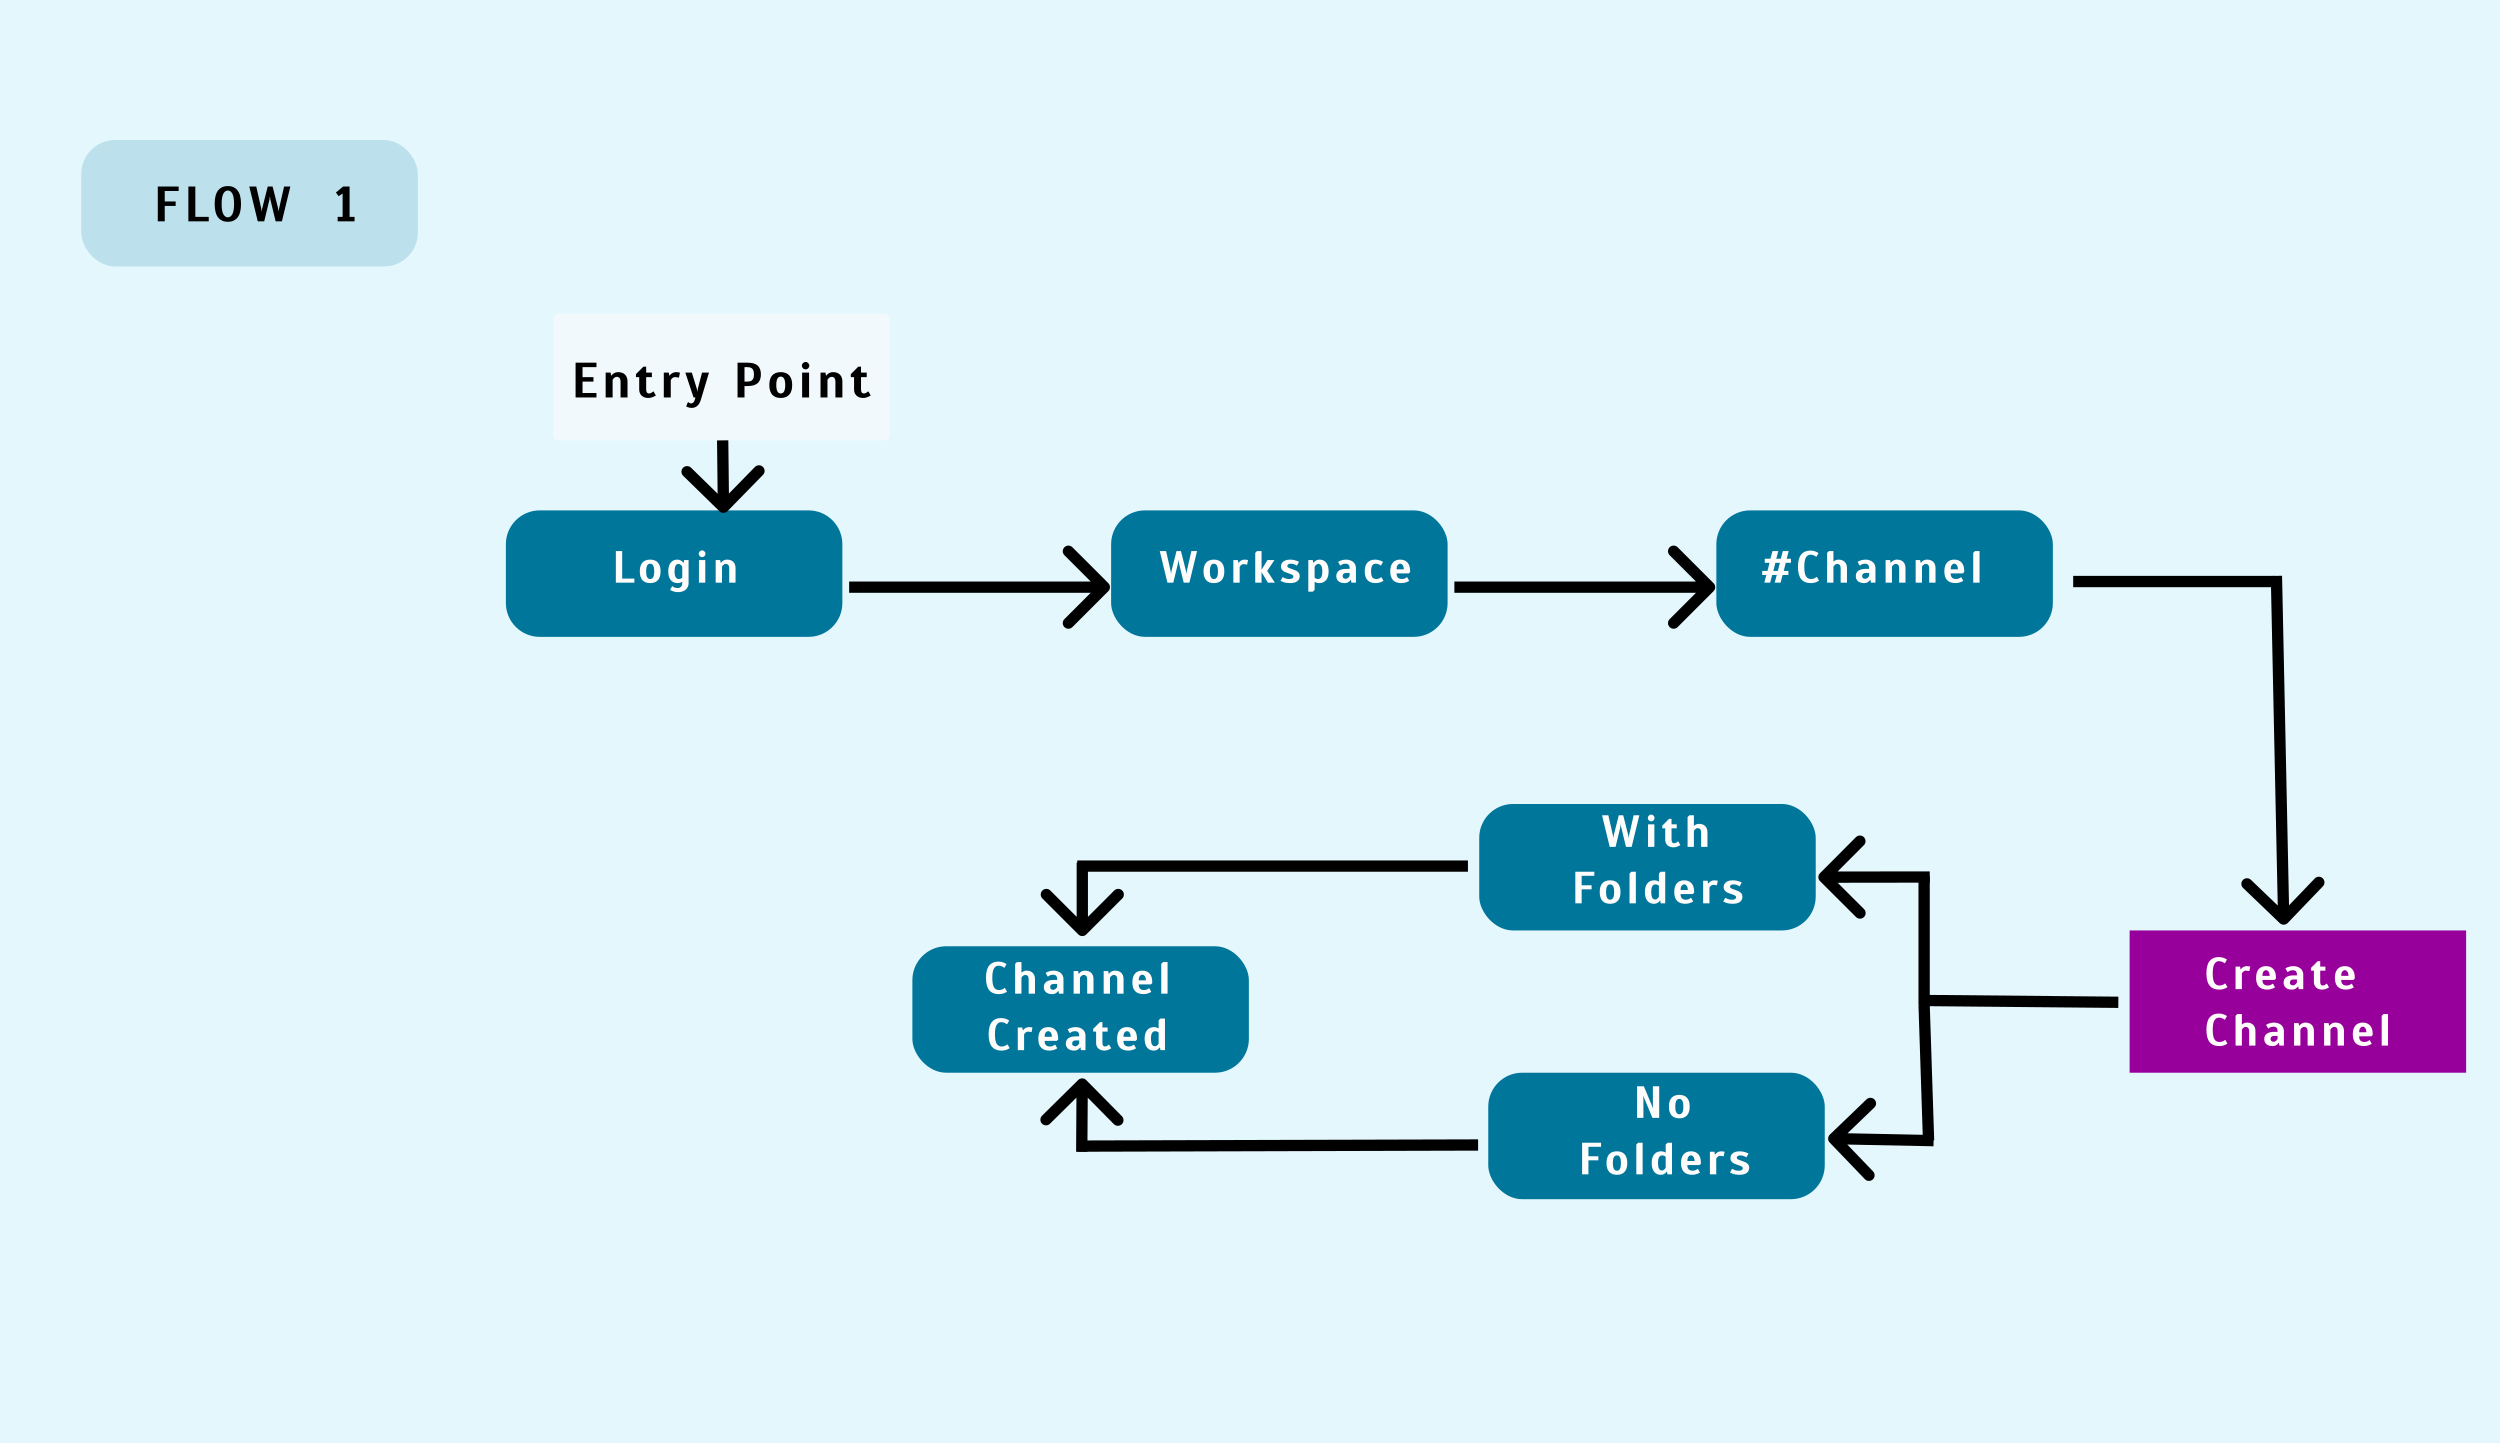 <svg width="1107" height="639" viewBox="0 0 1107 639" fill="none" xmlns="http://www.w3.org/2000/svg">
<rect width="1107" height="639" fill="#E4F7FD"/>
<rect x="36" y="62" width="149" height="56" rx="15" fill="#BCE0EC"/>
<rect x="760" y="226" width="149" height="56" rx="15" fill="#00769B"/>
<rect x="655" y="356" width="149" height="56" rx="15" fill="#00769B"/>
<rect x="492" y="226" width="149" height="56" rx="15" fill="#00769B"/>
<path d="M224 241C224 232.716 230.716 226 239 226H358C366.284 226 373 232.716 373 241V267C373 275.284 366.284 282 358 282H239C230.716 282 224 275.284 224 267V241Z" fill="#00769B"/>
<path d="M245 141C245 139.895 245.895 139 247 139H392C393.105 139 394 139.895 394 141V193C394 194.105 393.105 195 392 195H247C245.895 195 245 194.105 245 193V141Z" fill="#F1F9FC"/>
<rect x="659" y="475" width="149" height="56" rx="15" fill="#00769B"/>
<rect x="404" y="419" width="149" height="56" rx="15" fill="#00769B"/>
<rect x="943" y="412" width="149" height="63" fill="#98009B"/>
<path d="M69.87 98V82.6H79.11V84.58H72.95V89.2H77.79V91.18H72.95V98H69.87ZM83.409 98V82.6H86.489V96.02H92.429V98H83.409ZM100.89 98.22C99.057 98.22 97.627 97.582 96.6 96.306C95.573 95.015 95.06 93.013 95.06 90.3C95.06 87.587 95.573 85.592 96.6 84.316C97.627 83.025 99.057 82.38 100.89 82.38C102.723 82.38 104.153 83.025 105.18 84.316C106.207 85.592 106.72 87.587 106.72 90.3C106.72 93.013 106.207 95.015 105.18 96.306C104.153 97.582 102.723 98.22 100.89 98.22ZM100.89 96.24C101.697 96.24 102.357 95.785 102.87 94.876C103.383 93.967 103.64 92.441 103.64 90.3C103.64 88.159 103.383 86.633 102.87 85.724C102.357 84.815 101.697 84.36 100.89 84.36C100.083 84.36 99.423 84.815 98.91 85.724C98.397 86.633 98.14 88.159 98.14 90.3C98.14 92.441 98.397 93.967 98.91 94.876C99.423 95.785 100.083 96.24 100.89 96.24ZM110.391 82.6H113.471L115.671 92.28C115.73 92.559 115.774 92.845 115.803 93.138L115.847 93.6H115.935L115.979 93.138C116.009 92.845 116.053 92.559 116.111 92.28L118.553 82.6H120.709L123.151 92.28C123.225 92.573 123.269 92.859 123.283 93.138L123.327 93.6H123.415L123.459 93.138C123.474 92.859 123.518 92.573 123.591 92.28L125.791 82.6H128.563L124.823 98H122.051L119.741 88.43C119.683 88.195 119.639 87.887 119.609 87.506L119.565 87H119.477L119.433 87.506C119.404 87.887 119.36 88.195 119.301 88.43L116.991 98H114.131L110.391 82.6ZM149.515 98V96.02H151.715V85.68L149.955 86.89L148.745 85.24L151.935 82.6H154.795V96.02H156.995V98H149.515Z" fill="black"/>
<path d="M982.6 438.2C980.787 438.2 979.4 437.62 978.44 436.46C977.48 435.3 977 433.48 977 431C977 428.533 977.467 426.72 978.4 425.56C979.347 424.387 980.68 423.8 982.4 423.8C983.414 423.8 984.32 423.987 985.12 424.36C985.48 424.507 985.807 424.687 986.1 424.9L985.2 426.5H985C984.854 426.367 984.64 426.22 984.36 426.06C983.774 425.753 983.187 425.6 982.6 425.6C981.72 425.6 981.034 426.007 980.54 426.82C980.047 427.633 979.8 429.027 979.8 431C979.8 432.987 980.054 434.387 980.56 435.2C981.08 436 981.827 436.4 982.8 436.4C983.414 436.4 984 436.253 984.56 435.96C984.854 435.787 985.067 435.633 985.2 435.5H985.4L986.3 437.1C986.034 437.313 985.707 437.5 985.32 437.66C984.547 438.02 983.64 438.2 982.6 438.2ZM989.903 428H991.903L992.103 429.2H992.203C992.337 429 992.563 428.767 992.883 428.5C993.51 428.033 994.183 427.8 994.903 427.8C995.25 427.8 995.59 427.833 995.923 427.9C996.137 427.953 996.297 427.987 996.403 428L996.003 430H995.803C995.683 429.987 995.537 429.953 995.363 429.9C995.07 429.833 994.75 429.8 994.403 429.8C993.963 429.8 993.543 430 993.143 430.4C993.01 430.56 992.863 430.76 992.703 431V438H989.903V428ZM1003.99 438.2C1000.66 438.2 998.994 436.467 998.994 433C998.994 431.293 999.381 430 1000.15 429.12C1000.93 428.24 1002.01 427.8 1003.39 427.8C1004.77 427.8 1005.84 428.227 1006.61 429.08C1007.4 429.933 1007.79 431.173 1007.79 432.8V433.3L1007.19 433.9H1001.79C1001.79 435.567 1002.59 436.4 1004.19 436.4C1004.75 436.4 1005.27 436.267 1005.73 436C1005.92 435.907 1006.11 435.773 1006.29 435.6H1006.49L1007.39 437.2C1007.02 437.427 1006.7 437.593 1006.43 437.7C1005.63 438.033 1004.82 438.2 1003.99 438.2ZM1004.99 432.1C1004.99 431.3 1004.83 430.687 1004.51 430.26C1004.21 429.82 1003.83 429.6 1003.39 429.6C1002.95 429.6 1002.57 429.82 1002.25 430.26C1001.95 430.687 1001.79 431.3 1001.79 432.1H1004.99ZM1014.88 438.2C1013.71 438.2 1012.8 437.92 1012.14 437.36C1011.5 436.787 1011.18 436.033 1011.18 435.1C1011.18 434.1 1011.54 433.32 1012.26 432.76C1013 432.187 1014.14 431.9 1015.68 431.9H1017.08V431.6C1017.08 430.893 1016.93 430.387 1016.62 430.08C1016.32 429.76 1015.84 429.6 1015.18 429.6C1014.62 429.6 1014.11 429.733 1013.64 430C1013.46 430.093 1013.27 430.227 1013.08 430.4H1012.88L1011.98 428.8C1012.3 428.587 1012.62 428.42 1012.92 428.3C1013.79 427.967 1014.61 427.8 1015.38 427.8C1016.32 427.8 1017.12 427.967 1017.8 428.3C1018.48 428.62 1019 429.067 1019.34 429.64C1019.7 430.213 1019.88 430.867 1019.88 431.6V438H1017.88L1017.68 436.8H1017.58C1017.36 437.093 1017.13 437.327 1016.9 437.5C1016.34 437.967 1015.67 438.2 1014.88 438.2ZM1015.38 436.3C1015.8 436.3 1016.2 436.1 1016.6 435.7C1016.79 435.513 1016.95 435.313 1017.08 435.1V433.7H1015.68C1014.55 433.7 1013.98 434.167 1013.98 435.1C1013.98 435.46 1014.1 435.753 1014.34 435.98C1014.6 436.193 1014.94 436.3 1015.38 436.3ZM1028.29 438.2C1027.14 438.2 1026.23 437.887 1025.57 437.26C1024.91 436.633 1024.59 435.813 1024.59 434.8V429.8H1023.29V428.6L1026.29 425.6H1027.39V428H1029.69V429.8H1027.39V434.8C1027.39 435.333 1027.49 435.733 1027.69 436C1027.89 436.267 1028.15 436.4 1028.49 436.4C1028.89 436.4 1029.28 436.267 1029.67 436C1029.84 435.88 1030.01 435.747 1030.19 435.6H1030.39L1031.29 437.2C1030.94 437.427 1030.64 437.593 1030.39 437.7C1029.67 438.033 1028.97 438.2 1028.29 438.2ZM1038.89 438.2C1035.55 438.2 1033.89 436.467 1033.89 433C1033.89 431.293 1034.27 430 1035.05 429.12C1035.82 428.24 1036.9 427.8 1038.29 427.8C1039.66 427.8 1040.73 428.227 1041.51 429.08C1042.29 429.933 1042.69 431.173 1042.69 432.8V433.3L1042.09 433.9H1036.69C1036.69 435.567 1037.49 436.4 1039.09 436.4C1039.65 436.4 1040.16 436.267 1040.63 436C1040.81 435.907 1041 435.773 1041.19 435.6H1041.39L1042.29 437.2C1041.91 437.427 1041.59 437.593 1041.33 437.7C1040.53 438.033 1039.71 438.2 1038.89 438.2ZM1039.89 432.1C1039.89 431.3 1039.73 430.687 1039.41 430.26C1039.1 429.82 1038.73 429.6 1038.29 429.6C1037.85 429.6 1037.47 429.82 1037.15 430.26C1036.84 430.687 1036.69 431.3 1036.69 432.1H1039.89ZM982.6 463.2C980.787 463.2 979.4 462.62 978.44 461.46C977.48 460.3 977 458.48 977 456C977 453.533 977.467 451.72 978.4 450.56C979.347 449.387 980.68 448.8 982.4 448.8C983.414 448.8 984.32 448.987 985.12 449.36C985.48 449.507 985.807 449.687 986.1 449.9L985.2 451.5H985C984.854 451.367 984.64 451.22 984.36 451.06C983.774 450.753 983.187 450.6 982.6 450.6C981.72 450.6 981.034 451.007 980.54 451.82C980.047 452.633 979.8 454.027 979.8 456C979.8 457.987 980.054 459.387 980.56 460.2C981.08 461 981.827 461.4 982.8 461.4C983.414 461.4 984 461.253 984.56 460.96C984.854 460.787 985.067 460.633 985.2 460.5H985.4L986.3 462.1C986.034 462.313 985.707 462.5 985.32 462.66C984.547 463.02 983.64 463.2 982.6 463.2ZM989.903 449.8L990.703 449H992.703V453.7C992.837 453.567 993.03 453.42 993.283 453.26C993.817 452.953 994.357 452.8 994.903 452.8C996.117 452.8 997.05 453.133 997.703 453.8C998.37 454.453 998.703 455.387 998.703 456.6V463H995.903V456.6C995.903 455.973 995.77 455.5 995.503 455.18C995.237 454.86 994.87 454.7 994.403 454.7C993.963 454.7 993.543 454.9 993.143 455.3C993.01 455.46 992.863 455.66 992.703 455.9V463H989.903V449.8ZM1006.31 463.2C1005.13 463.2 1004.22 462.92 1003.57 462.36C1002.93 461.787 1002.61 461.033 1002.61 460.1C1002.61 459.1 1002.97 458.32 1003.69 457.76C1004.42 457.187 1005.56 456.9 1007.11 456.9H1008.51V456.6C1008.51 455.893 1008.35 455.387 1008.05 455.08C1007.74 454.76 1007.26 454.6 1006.61 454.6C1006.05 454.6 1005.53 454.733 1005.07 455C1004.88 455.093 1004.69 455.227 1004.51 455.4H1004.31L1003.41 453.8C1003.73 453.587 1004.04 453.42 1004.35 453.3C1005.21 452.967 1006.03 452.8 1006.81 452.8C1007.74 452.8 1008.55 452.967 1009.23 453.3C1009.91 453.62 1010.42 454.067 1010.77 454.64C1011.13 455.213 1011.31 455.867 1011.31 456.6V463H1009.31L1009.11 461.8H1009.01C1008.78 462.093 1008.55 462.327 1008.33 462.5C1007.77 462.967 1007.09 463.2 1006.31 463.2ZM1006.81 461.3C1007.22 461.3 1007.63 461.1 1008.03 460.7C1008.21 460.513 1008.37 460.313 1008.51 460.1V458.7H1007.11C1005.97 458.7 1005.41 459.167 1005.41 460.1C1005.41 460.46 1005.53 460.753 1005.77 460.98C1006.02 461.193 1006.37 461.3 1006.81 461.3ZM1015.81 453H1017.81L1018.01 454.2H1018.11C1018.24 454 1018.47 453.767 1018.79 453.5C1019.41 453.033 1020.09 452.8 1020.81 452.8C1022.02 452.8 1022.95 453.133 1023.61 453.8C1024.27 454.453 1024.61 455.387 1024.61 456.6V463H1021.81V456.6C1021.81 455.973 1021.67 455.5 1021.41 455.18C1021.14 454.86 1020.77 454.7 1020.31 454.7C1019.87 454.7 1019.45 454.9 1019.05 455.3C1018.91 455.46 1018.77 455.66 1018.61 455.9V463H1015.81V453ZM1029.11 453H1031.11L1031.31 454.2H1031.41C1031.55 454 1031.77 453.767 1032.09 453.5C1032.72 453.033 1033.39 452.8 1034.11 452.8C1035.33 452.8 1036.26 453.133 1036.91 453.8C1037.58 454.453 1037.91 455.387 1037.91 456.6V463H1035.11V456.6C1035.11 455.973 1034.98 455.5 1034.71 455.18C1034.45 454.86 1034.08 454.7 1033.61 454.7C1033.17 454.7 1032.75 454.9 1032.35 455.3C1032.22 455.46 1032.07 455.66 1031.91 455.9V463H1029.11V453ZM1046.82 463.2C1043.48 463.2 1041.82 461.467 1041.82 458C1041.82 456.293 1042.2 455 1042.98 454.12C1043.75 453.24 1044.83 452.8 1046.22 452.8C1047.59 452.8 1048.66 453.227 1049.44 454.08C1050.22 454.933 1050.62 456.173 1050.62 457.8V458.3L1050.02 458.9H1044.62C1044.62 460.567 1045.42 461.4 1047.02 461.4C1047.58 461.4 1048.09 461.267 1048.56 461C1048.74 460.907 1048.93 460.773 1049.12 460.6H1049.32L1050.22 462.2C1049.84 462.427 1049.52 462.593 1049.26 462.7C1048.46 463.033 1047.64 463.2 1046.82 463.2ZM1047.82 457.1C1047.82 456.3 1047.66 455.687 1047.34 455.26C1047.03 454.82 1046.66 454.6 1046.22 454.6C1045.78 454.6 1045.4 454.82 1045.08 455.26C1044.77 455.687 1044.62 456.3 1044.62 457.1H1047.82ZM1054.61 463V449.8L1055.41 449H1057.41V463H1054.61Z" fill="#FFFCFC"/>
<path d="M724.898 481H727.898L731.398 489.4L731.758 490.28L731.918 490.7H731.998L731.938 490.28C731.911 490.12 731.898 489.827 731.898 489.4V481H734.698V495H731.698L728.198 486.6L727.838 485.72L727.678 485.3H727.598L727.638 485.72C727.678 486.24 727.698 486.533 727.698 486.6V495H724.898V481ZM743.601 495.2C742.121 495.2 740.981 494.767 740.181 493.9C739.395 493.033 739.001 491.733 739.001 490C739.001 488.267 739.395 486.967 740.181 486.1C740.981 485.233 742.121 484.8 743.601 484.8C745.081 484.8 746.215 485.233 747.001 486.1C747.801 486.967 748.201 488.267 748.201 490C748.201 491.733 747.801 493.033 747.001 493.9C746.215 494.767 745.081 495.2 743.601 495.2ZM743.601 493.4C744.801 493.4 745.401 492.267 745.401 490C745.401 487.733 744.801 486.6 743.601 486.6C742.401 486.6 741.801 487.733 741.801 490C741.801 492.267 742.401 493.4 743.601 493.4ZM700.556 520V506H708.956V507.8H703.356V512H707.756V513.8H703.356V520H700.556ZM715.958 520.2C714.478 520.2 713.338 519.767 712.538 518.9C711.752 518.033 711.358 516.733 711.358 515C711.358 513.267 711.752 511.967 712.538 511.1C713.338 510.233 714.478 509.8 715.958 509.8C717.438 509.8 718.572 510.233 719.358 511.1C720.158 511.967 720.558 513.267 720.558 515C720.558 516.733 720.158 518.033 719.358 518.9C718.572 519.767 717.438 520.2 715.958 520.2ZM715.958 518.4C717.158 518.4 717.758 517.267 717.758 515C717.758 512.733 717.158 511.6 715.958 511.6C714.758 511.6 714.158 512.733 714.158 515C714.158 517.267 714.758 518.4 715.958 518.4ZM724.559 520V506.8L725.359 506H727.359V520H724.559ZM735.364 520.2C734.164 520.2 733.198 519.76 732.464 518.88C731.731 517.987 731.364 516.693 731.364 515C731.364 513.293 731.738 512 732.484 511.12C733.244 510.24 734.271 509.8 735.564 509.8C735.844 509.8 736.084 509.827 736.284 509.88C736.498 509.933 736.738 510.007 737.004 510.1L737.564 510.4V506.8L738.364 506H740.364V520H738.364L738.164 518.8H738.064C737.838 519.093 737.611 519.327 737.384 519.5C736.824 519.967 736.151 520.2 735.364 520.2ZM735.864 518.3C736.304 518.3 736.724 518.1 737.124 517.7C737.258 517.54 737.404 517.34 737.564 517.1V512.2L737.144 511.9C736.771 511.7 736.411 511.6 736.064 511.6C735.464 511.6 734.998 511.86 734.664 512.38C734.331 512.9 734.164 513.773 734.164 515C734.164 516.16 734.318 517 734.624 517.52C734.944 518.04 735.358 518.3 735.864 518.3ZM749.356 520.2C746.023 520.2 744.356 518.467 744.356 515C744.356 513.293 744.743 512 745.516 511.12C746.289 510.24 747.369 509.8 748.756 509.8C750.129 509.8 751.203 510.227 751.976 511.08C752.763 511.933 753.156 513.173 753.156 514.8V515.3L752.556 515.9H747.156C747.156 517.567 747.956 518.4 749.556 518.4C750.116 518.4 750.629 518.267 751.096 518C751.283 517.907 751.469 517.773 751.656 517.6H751.856L752.756 519.2C752.383 519.427 752.063 519.593 751.796 519.7C750.996 520.033 750.183 520.2 749.356 520.2ZM750.356 514.1C750.356 513.3 750.196 512.687 749.876 512.26C749.569 511.82 749.196 511.6 748.756 511.6C748.316 511.6 747.936 511.82 747.616 512.26C747.309 512.687 747.156 513.3 747.156 514.1H750.356ZM757.146 510H759.146L759.346 511.2H759.446C759.58 511 759.806 510.767 760.126 510.5C760.753 510.033 761.426 509.8 762.146 509.8C762.493 509.8 762.833 509.833 763.166 509.9C763.38 509.953 763.54 509.987 763.646 510L763.246 512H763.046C762.926 511.987 762.78 511.953 762.606 511.9C762.313 511.833 761.993 511.8 761.646 511.8C761.206 511.8 760.786 512 760.386 512.4C760.253 512.56 760.106 512.76 759.946 513V520H757.146V510ZM770.137 520.2C769.084 520.2 768.097 520.033 767.177 519.7C766.83 519.58 766.45 519.413 766.037 519.2L766.937 517.6H767.137C767.39 517.76 767.63 517.893 767.857 518C768.417 518.267 769.077 518.4 769.837 518.4C770.504 518.4 770.984 518.3 771.277 518.1C771.584 517.887 771.737 517.613 771.737 517.28C771.737 516.96 771.57 516.707 771.237 516.52C770.904 516.333 770.39 516.133 769.697 515.92C768.964 515.68 768.37 515.453 767.917 515.24C767.464 515.027 767.07 514.72 766.737 514.32C766.404 513.92 766.237 513.413 766.237 512.8C766.237 511.907 766.59 511.187 767.297 510.64C768.004 510.08 769.05 509.8 770.437 509.8C771.277 509.8 772.184 509.967 773.157 510.3C773.49 510.42 773.85 510.587 774.237 510.8L773.337 512.4H773.137C772.897 512.227 772.67 512.093 772.457 512C771.897 511.733 771.29 511.6 770.637 511.6C770.117 511.6 769.717 511.7 769.437 511.9C769.17 512.087 769.037 512.32 769.037 512.6C769.037 512.907 769.197 513.153 769.517 513.34C769.85 513.527 770.37 513.733 771.077 513.96C771.784 514.187 772.37 514.413 772.837 514.64C773.304 514.853 773.704 515.16 774.037 515.56C774.37 515.96 774.537 516.467 774.537 517.08C774.537 518.04 774.177 518.8 773.457 519.36C772.737 519.92 771.63 520.2 770.137 520.2Z" fill="#FFFCFC"/>
<path d="M709.377 361H712.177L714.178 369.8C714.231 370.053 714.271 370.313 714.297 370.58L714.337 371H714.417L714.457 370.58C714.484 370.313 714.524 370.053 714.577 369.8L716.798 361H718.758L720.978 369.8C721.044 370.067 721.084 370.327 721.098 370.58L721.137 371H721.217L721.258 370.58C721.271 370.327 721.311 370.067 721.378 369.8L723.378 361H725.898L722.498 375H719.978L717.878 366.3C717.824 366.087 717.784 365.807 717.757 365.46L717.718 365H717.638L717.598 365.46C717.571 365.807 717.531 366.087 717.477 366.3L715.378 375H712.777L709.377 361ZM731.152 363.7C730.752 363.7 730.399 363.553 730.092 363.26C729.799 362.953 729.652 362.6 729.652 362.2C729.652 361.8 729.799 361.453 730.092 361.16C730.399 360.853 730.752 360.7 731.152 360.7C731.552 360.7 731.899 360.853 732.192 361.16C732.499 361.453 732.652 361.8 732.652 362.2C732.652 362.6 732.499 362.953 732.192 363.26C731.899 363.553 731.552 363.7 731.152 363.7ZM729.752 375V365H732.552V375H729.752ZM741.058 375.2C739.911 375.2 739.004 374.887 738.338 374.26C737.684 373.633 737.358 372.813 737.358 371.8V366.8H736.058V365.6L739.058 362.6H740.158V365H742.458V366.8H740.158V371.8C740.158 372.333 740.258 372.733 740.458 373C740.658 373.267 740.924 373.4 741.258 373.4C741.658 373.4 742.051 373.267 742.438 373C742.611 372.88 742.784 372.747 742.958 372.6H743.158L744.058 374.2C743.711 374.427 743.411 374.593 743.158 374.7C742.438 375.033 741.738 375.2 741.058 375.2ZM747.259 361.8L748.059 361H750.059V365.7C750.192 365.567 750.385 365.42 750.639 365.26C751.172 364.953 751.712 364.8 752.259 364.8C753.472 364.8 754.405 365.133 755.059 365.8C755.725 366.453 756.059 367.387 756.059 368.6V375H753.259V368.6C753.259 367.973 753.125 367.5 752.859 367.18C752.592 366.86 752.225 366.7 751.759 366.7C751.319 366.7 750.899 366.9 750.499 367.3C750.365 367.46 750.219 367.66 750.059 367.9V375H747.259V361.8ZM697.556 400V386H705.956V387.8H700.356V392H704.756V393.8H700.356V400H697.556ZM712.958 400.2C711.478 400.2 710.338 399.767 709.538 398.9C708.752 398.033 708.358 396.733 708.358 395C708.358 393.267 708.752 391.967 709.538 391.1C710.338 390.233 711.478 389.8 712.958 389.8C714.438 389.8 715.572 390.233 716.358 391.1C717.158 391.967 717.558 393.267 717.558 395C717.558 396.733 717.158 398.033 716.358 398.9C715.572 399.767 714.438 400.2 712.958 400.2ZM712.958 398.4C714.158 398.4 714.758 397.267 714.758 395C714.758 392.733 714.158 391.6 712.958 391.6C711.758 391.6 711.158 392.733 711.158 395C711.158 397.267 711.758 398.4 712.958 398.4ZM721.559 400V386.8L722.359 386H724.359V400H721.559ZM732.364 400.2C731.164 400.2 730.198 399.76 729.464 398.88C728.731 397.987 728.364 396.693 728.364 395C728.364 393.293 728.738 392 729.484 391.12C730.244 390.24 731.271 389.8 732.564 389.8C732.844 389.8 733.084 389.827 733.284 389.88C733.498 389.933 733.738 390.007 734.004 390.1L734.564 390.4V386.8L735.364 386H737.364V400H735.364L735.164 398.8H735.064C734.838 399.093 734.611 399.327 734.384 399.5C733.824 399.967 733.151 400.2 732.364 400.2ZM732.864 398.3C733.304 398.3 733.724 398.1 734.124 397.7C734.258 397.54 734.404 397.34 734.564 397.1V392.2L734.144 391.9C733.771 391.7 733.411 391.6 733.064 391.6C732.464 391.6 731.998 391.86 731.664 392.38C731.331 392.9 731.164 393.773 731.164 395C731.164 396.16 731.318 397 731.624 397.52C731.944 398.04 732.358 398.3 732.864 398.3ZM746.356 400.2C743.023 400.2 741.356 398.467 741.356 395C741.356 393.293 741.743 392 742.516 391.12C743.289 390.24 744.369 389.8 745.756 389.8C747.129 389.8 748.203 390.227 748.976 391.08C749.763 391.933 750.156 393.173 750.156 394.8V395.3L749.556 395.9H744.156C744.156 397.567 744.956 398.4 746.556 398.4C747.116 398.4 747.629 398.267 748.096 398C748.283 397.907 748.469 397.773 748.656 397.6H748.856L749.756 399.2C749.383 399.427 749.063 399.593 748.796 399.7C747.996 400.033 747.183 400.2 746.356 400.2ZM747.356 394.1C747.356 393.3 747.196 392.687 746.876 392.26C746.569 391.82 746.196 391.6 745.756 391.6C745.316 391.6 744.936 391.82 744.616 392.26C744.309 392.687 744.156 393.3 744.156 394.1H747.356ZM754.146 390H756.146L756.346 391.2H756.446C756.58 391 756.806 390.767 757.126 390.5C757.753 390.033 758.426 389.8 759.146 389.8C759.493 389.8 759.833 389.833 760.166 389.9C760.38 389.953 760.54 389.987 760.646 390L760.246 392H760.046C759.926 391.987 759.78 391.953 759.606 391.9C759.313 391.833 758.993 391.8 758.646 391.8C758.206 391.8 757.786 392 757.386 392.4C757.253 392.56 757.106 392.76 756.946 393V400H754.146V390ZM767.137 400.2C766.084 400.2 765.097 400.033 764.177 399.7C763.83 399.58 763.45 399.413 763.037 399.2L763.937 397.6H764.137C764.39 397.76 764.63 397.893 764.857 398C765.417 398.267 766.077 398.4 766.837 398.4C767.504 398.4 767.984 398.3 768.277 398.1C768.584 397.887 768.737 397.613 768.737 397.28C768.737 396.96 768.57 396.707 768.237 396.52C767.904 396.333 767.39 396.133 766.697 395.92C765.964 395.68 765.37 395.453 764.917 395.24C764.464 395.027 764.07 394.72 763.737 394.32C763.404 393.92 763.237 393.413 763.237 392.8C763.237 391.907 763.59 391.187 764.297 390.64C765.004 390.08 766.05 389.8 767.437 389.8C768.277 389.8 769.184 389.967 770.157 390.3C770.49 390.42 770.85 390.587 771.237 390.8L770.337 392.4H770.137C769.897 392.227 769.67 392.093 769.457 392C768.897 391.733 768.29 391.6 767.637 391.6C767.117 391.6 766.717 391.7 766.437 391.9C766.17 392.087 766.037 392.32 766.037 392.6C766.037 392.907 766.197 393.153 766.517 393.34C766.85 393.527 767.37 393.733 768.077 393.96C768.784 394.187 769.37 394.413 769.837 394.64C770.304 394.853 770.704 395.16 771.037 395.56C771.37 395.96 771.537 396.467 771.537 397.08C771.537 398.04 771.177 398.8 770.457 399.36C769.737 399.92 768.63 400.2 767.137 400.2Z" fill="#FFFCFC"/>
<path d="M442.194 440.2C440.381 440.2 438.994 439.62 438.034 438.46C437.074 437.3 436.594 435.48 436.594 433C436.594 430.533 437.061 428.72 437.994 427.56C438.941 426.387 440.274 425.8 441.994 425.8C443.007 425.8 443.914 425.987 444.714 426.36C445.074 426.507 445.401 426.687 445.694 426.9L444.794 428.5H444.594C444.447 428.367 444.234 428.22 443.954 428.06C443.367 427.753 442.781 427.6 442.194 427.6C441.314 427.6 440.627 428.007 440.134 428.82C439.641 429.633 439.394 431.027 439.394 433C439.394 434.987 439.647 436.387 440.154 437.2C440.674 438 441.421 438.4 442.394 438.4C443.007 438.4 443.594 438.253 444.154 437.96C444.447 437.787 444.661 437.633 444.794 437.5H444.994L445.894 439.1C445.627 439.313 445.301 439.5 444.914 439.66C444.141 440.02 443.234 440.2 442.194 440.2ZM449.497 426.8L450.297 426H452.297V430.7C452.431 430.567 452.624 430.42 452.877 430.26C453.411 429.953 453.951 429.8 454.497 429.8C455.711 429.8 456.644 430.133 457.297 430.8C457.964 431.453 458.297 432.387 458.297 433.6V440H455.497V433.6C455.497 432.973 455.364 432.5 455.097 432.18C454.831 431.86 454.464 431.7 453.997 431.7C453.557 431.7 453.137 431.9 452.737 432.3C452.604 432.46 452.457 432.66 452.297 432.9V440H449.497V426.8ZM465.901 440.2C464.728 440.2 463.815 439.92 463.161 439.36C462.521 438.787 462.201 438.033 462.201 437.1C462.201 436.1 462.561 435.32 463.281 434.76C464.015 434.187 465.155 433.9 466.701 433.9H468.101V433.6C468.101 432.893 467.948 432.387 467.641 432.08C467.335 431.76 466.855 431.6 466.201 431.6C465.641 431.6 465.128 431.733 464.661 432C464.475 432.093 464.288 432.227 464.101 432.4H463.901L463.001 430.8C463.321 430.587 463.635 430.42 463.941 430.3C464.808 429.967 465.628 429.8 466.401 429.8C467.335 429.8 468.141 429.967 468.821 430.3C469.501 430.62 470.015 431.067 470.361 431.64C470.721 432.213 470.901 432.867 470.901 433.6V440H468.901L468.701 438.8H468.601C468.375 439.093 468.148 439.327 467.921 439.5C467.361 439.967 466.688 440.2 465.901 440.2ZM466.401 438.3C466.815 438.3 467.221 438.1 467.621 437.7C467.808 437.513 467.968 437.313 468.101 437.1V435.7H466.701C465.568 435.7 465.001 436.167 465.001 437.1C465.001 437.46 465.121 437.753 465.361 437.98C465.615 438.193 465.961 438.3 466.401 438.3ZM475.402 430H477.402L477.602 431.2H477.702C477.835 431 478.062 430.767 478.382 430.5C479.009 430.033 479.682 429.8 480.402 429.8C481.615 429.8 482.549 430.133 483.202 430.8C483.869 431.453 484.202 432.387 484.202 433.6V440H481.402V433.6C481.402 432.973 481.269 432.5 481.002 432.18C480.735 431.86 480.369 431.7 479.902 431.7C479.462 431.7 479.042 431.9 478.642 432.3C478.509 432.46 478.362 432.66 478.202 432.9V440H475.402V430ZM488.706 430H490.706L490.906 431.2H491.006C491.139 431 491.366 430.767 491.686 430.5C492.313 430.033 492.986 429.8 493.706 429.8C494.919 429.8 495.853 430.133 496.506 430.8C497.173 431.453 497.506 432.387 497.506 433.6V440H494.706V433.6C494.706 432.973 494.573 432.5 494.306 432.18C494.039 431.86 493.673 431.7 493.206 431.7C492.766 431.7 492.346 431.9 491.946 432.3C491.813 432.46 491.666 432.66 491.506 432.9V440H488.706V430ZM506.41 440.2C503.076 440.2 501.41 438.467 501.41 435C501.41 433.293 501.796 432 502.57 431.12C503.343 430.24 504.423 429.8 505.81 429.8C507.183 429.8 508.256 430.227 509.03 431.08C509.816 431.933 510.21 433.173 510.21 434.8V435.3L509.61 435.9H504.21C504.21 437.567 505.01 438.4 506.61 438.4C507.17 438.4 507.683 438.267 508.15 438C508.336 437.907 508.523 437.773 508.71 437.6H508.91L509.81 439.2C509.436 439.427 509.116 439.593 508.85 439.7C508.05 440.033 507.236 440.2 506.41 440.2ZM507.41 434.1C507.41 433.3 507.25 432.687 506.93 432.26C506.623 431.82 506.25 431.6 505.81 431.6C505.37 431.6 504.99 431.82 504.67 432.26C504.363 432.687 504.21 433.3 504.21 434.1H507.41ZM514.2 440V426.8L515 426H517V440H514.2ZM443.366 465.2C441.553 465.2 440.166 464.62 439.206 463.46C438.246 462.3 437.766 460.48 437.766 458C437.766 455.533 438.233 453.72 439.166 452.56C440.113 451.387 441.446 450.8 443.166 450.8C444.179 450.8 445.086 450.987 445.886 451.36C446.246 451.507 446.573 451.687 446.866 451.9L445.966 453.5H445.766C445.619 453.367 445.406 453.22 445.126 453.06C444.539 452.753 443.953 452.6 443.366 452.6C442.486 452.6 441.799 453.007 441.306 453.82C440.813 454.633 440.566 456.027 440.566 458C440.566 459.987 440.819 461.387 441.326 462.2C441.846 463 442.593 463.4 443.566 463.4C444.179 463.4 444.766 463.253 445.326 462.96C445.619 462.787 445.833 462.633 445.966 462.5H446.166L447.066 464.1C446.799 464.313 446.473 464.5 446.086 464.66C445.313 465.02 444.406 465.2 443.366 465.2ZM450.669 455H452.669L452.869 456.2H452.969C453.102 456 453.329 455.767 453.649 455.5C454.276 455.033 454.949 454.8 455.669 454.8C456.016 454.8 456.356 454.833 456.689 454.9C456.902 454.953 457.062 454.987 457.169 455L456.769 457H456.569C456.449 456.987 456.302 456.953 456.129 456.9C455.836 456.833 455.516 456.8 455.169 456.8C454.729 456.8 454.309 457 453.909 457.4C453.776 457.56 453.629 457.76 453.469 458V465H450.669V455ZM464.76 465.2C461.426 465.2 459.76 463.467 459.76 460C459.76 458.293 460.146 457 460.92 456.12C461.693 455.24 462.773 454.8 464.16 454.8C465.533 454.8 466.606 455.227 467.38 456.08C468.166 456.933 468.56 458.173 468.56 459.8V460.3L467.96 460.9H462.56C462.56 462.567 463.36 463.4 464.96 463.4C465.52 463.4 466.033 463.267 466.5 463C466.686 462.907 466.873 462.773 467.06 462.6H467.26L468.16 464.2C467.786 464.427 467.466 464.593 467.2 464.7C466.4 465.033 465.586 465.2 464.76 465.2ZM465.76 459.1C465.76 458.3 465.6 457.687 465.28 457.26C464.973 456.82 464.6 456.6 464.16 456.6C463.72 456.6 463.34 456.82 463.02 457.26C462.713 457.687 462.56 458.3 462.56 459.1H465.76ZM475.65 465.2C474.477 465.2 473.564 464.92 472.91 464.36C472.27 463.787 471.95 463.033 471.95 462.1C471.95 461.1 472.31 460.32 473.03 459.76C473.764 459.187 474.904 458.9 476.45 458.9H477.85V458.6C477.85 457.893 477.697 457.387 477.39 457.08C477.084 456.76 476.604 456.6 475.95 456.6C475.39 456.6 474.877 456.733 474.41 457C474.224 457.093 474.037 457.227 473.85 457.4H473.65L472.75 455.8C473.07 455.587 473.384 455.42 473.69 455.3C474.557 454.967 475.377 454.8 476.15 454.8C477.084 454.8 477.89 454.967 478.57 455.3C479.25 455.62 479.764 456.067 480.11 456.64C480.47 457.213 480.65 457.867 480.65 458.6V465H478.65L478.45 463.8H478.35C478.124 464.093 477.897 464.327 477.67 464.5C477.11 464.967 476.437 465.2 475.65 465.2ZM476.15 463.3C476.564 463.3 476.97 463.1 477.37 462.7C477.557 462.513 477.717 462.313 477.85 462.1V460.7H476.45C475.317 460.7 474.75 461.167 474.75 462.1C474.75 462.46 474.87 462.753 475.11 462.98C475.364 463.193 475.71 463.3 476.15 463.3ZM489.051 465.2C487.905 465.2 486.998 464.887 486.331 464.26C485.678 463.633 485.351 462.813 485.351 461.8V456.8H484.051V455.6L487.051 452.6H488.151V455H490.451V456.8H488.151V461.8C488.151 462.333 488.251 462.733 488.451 463C488.651 463.267 488.918 463.4 489.251 463.4C489.651 463.4 490.045 463.267 490.431 463C490.605 462.88 490.778 462.747 490.951 462.6H491.151L492.051 464.2C491.705 464.427 491.405 464.593 491.151 464.7C490.431 465.033 489.731 465.2 489.051 465.2ZM499.652 465.2C496.319 465.2 494.652 463.467 494.652 460C494.652 458.293 495.039 457 495.812 456.12C496.585 455.24 497.665 454.8 499.052 454.8C500.425 454.8 501.499 455.227 502.272 456.08C503.059 456.933 503.452 458.173 503.452 459.8V460.3L502.852 460.9H497.452C497.452 462.567 498.252 463.4 499.852 463.4C500.412 463.4 500.925 463.267 501.392 463C501.579 462.907 501.765 462.773 501.952 462.6H502.152L503.052 464.2C502.679 464.427 502.359 464.593 502.092 464.7C501.292 465.033 500.479 465.2 499.652 465.2ZM500.652 459.1C500.652 458.3 500.492 457.687 500.172 457.26C499.865 456.82 499.492 456.6 499.052 456.6C498.612 456.6 498.232 456.82 497.912 457.26C497.605 457.687 497.452 458.3 497.452 459.1H500.652ZM510.843 465.2C509.643 465.2 508.676 464.76 507.943 463.88C507.209 462.987 506.843 461.693 506.843 460C506.843 458.293 507.216 457 507.963 456.12C508.723 455.24 509.749 454.8 511.043 454.8C511.323 454.8 511.563 454.827 511.763 454.88C511.976 454.933 512.216 455.007 512.483 455.1L513.043 455.4V451.8L513.843 451H515.843V465H513.843L513.643 463.8H513.543C513.316 464.093 513.089 464.327 512.863 464.5C512.303 464.967 511.629 465.2 510.843 465.2ZM511.343 463.3C511.783 463.3 512.203 463.1 512.603 462.7C512.736 462.54 512.883 462.34 513.043 462.1V457.2L512.623 456.9C512.249 456.7 511.889 456.6 511.543 456.6C510.943 456.6 510.476 456.86 510.143 457.38C509.809 457.9 509.643 458.773 509.643 460C509.643 461.16 509.796 462 510.103 462.52C510.423 463.04 510.836 463.3 511.343 463.3Z" fill="#FFFCFC"/>
<path d="M781.24 258L782.14 254.6H780.3V252.8H782.64L783.54 249.2H781.44V247.4H783.94L784.84 244H787.44L786.54 247.4H788.54L789.44 244H792.04L791.14 247.4H793.04V249.2H790.74L789.84 252.8H791.9V254.6H789.34L788.44 258H785.84L786.74 254.6H784.74L783.84 258H781.24ZM785.24 252.8H787.24L788.14 249.2H786.14L785.24 252.8ZM801.74 258.2C799.927 258.2 798.54 257.62 797.58 256.46C796.62 255.3 796.14 253.48 796.14 251C796.14 248.533 796.607 246.72 797.54 245.56C798.487 244.387 799.82 243.8 801.54 243.8C802.553 243.8 803.46 243.987 804.26 244.36C804.62 244.507 804.947 244.687 805.24 244.9L804.34 246.5H804.14C803.993 246.367 803.78 246.22 803.5 246.06C802.913 245.753 802.327 245.6 801.74 245.6C800.86 245.6 800.173 246.007 799.68 246.82C799.187 247.633 798.94 249.027 798.94 251C798.94 252.987 799.193 254.387 799.7 255.2C800.22 256 800.967 256.4 801.94 256.4C802.553 256.4 803.14 256.253 803.7 255.96C803.993 255.787 804.207 255.633 804.34 255.5H804.54L805.44 257.1C805.173 257.313 804.847 257.5 804.46 257.66C803.687 258.02 802.78 258.2 801.74 258.2ZM809.043 244.8L809.843 244H811.843V248.7C811.976 248.567 812.17 248.42 812.423 248.26C812.956 247.953 813.496 247.8 814.043 247.8C815.256 247.8 816.19 248.133 816.843 248.8C817.51 249.453 817.843 250.387 817.843 251.6V258H815.043V251.6C815.043 250.973 814.91 250.5 814.643 250.18C814.376 249.86 814.01 249.7 813.543 249.7C813.103 249.7 812.683 249.9 812.283 250.3C812.15 250.46 812.003 250.66 811.843 250.9V258H809.043V244.8ZM825.447 258.2C824.274 258.2 823.36 257.92 822.707 257.36C822.067 256.787 821.747 256.033 821.747 255.1C821.747 254.1 822.107 253.32 822.827 252.76C823.56 252.187 824.7 251.9 826.247 251.9H827.647V251.6C827.647 250.893 827.494 250.387 827.187 250.08C826.88 249.76 826.4 249.6 825.747 249.6C825.187 249.6 824.674 249.733 824.207 250C824.02 250.093 823.834 250.227 823.647 250.4H823.447L822.547 248.8C822.867 248.587 823.18 248.42 823.487 248.3C824.354 247.967 825.174 247.8 825.947 247.8C826.88 247.8 827.687 247.967 828.367 248.3C829.047 248.62 829.56 249.067 829.907 249.64C830.267 250.213 830.447 250.867 830.447 251.6V258H828.447L828.247 256.8H828.147C827.92 257.093 827.694 257.327 827.467 257.5C826.907 257.967 826.234 258.2 825.447 258.2ZM825.947 256.3C826.36 256.3 826.767 256.1 827.167 255.7C827.354 255.513 827.514 255.313 827.647 255.1V253.7H826.247C825.114 253.7 824.547 254.167 824.547 255.1C824.547 255.46 824.667 255.753 824.907 255.98C825.16 256.193 825.507 256.3 825.947 256.3ZM834.948 248H836.948L837.148 249.2H837.248C837.381 249 837.608 248.767 837.928 248.5C838.554 248.033 839.228 247.8 839.948 247.8C841.161 247.8 842.094 248.133 842.748 248.8C843.414 249.453 843.748 250.387 843.748 251.6V258H840.948V251.6C840.948 250.973 840.814 250.5 840.548 250.18C840.281 249.86 839.914 249.7 839.448 249.7C839.008 249.7 838.588 249.9 838.188 250.3C838.054 250.46 837.908 250.66 837.748 250.9V258H834.948V248ZM848.252 248H850.252L850.452 249.2H850.552C850.685 249 850.912 248.767 851.232 248.5C851.858 248.033 852.532 247.8 853.252 247.8C854.465 247.8 855.398 248.133 856.052 248.8C856.718 249.453 857.052 250.387 857.052 251.6V258H854.252V251.6C854.252 250.973 854.118 250.5 853.852 250.18C853.585 249.86 853.218 249.7 852.752 249.7C852.312 249.7 851.892 249.9 851.492 250.3C851.358 250.46 851.212 250.66 851.052 250.9V258H848.252V248ZM865.955 258.2C862.622 258.2 860.955 256.467 860.955 253C860.955 251.293 861.342 250 862.115 249.12C862.889 248.24 863.969 247.8 865.355 247.8C866.729 247.8 867.802 248.227 868.575 249.08C869.362 249.933 869.755 251.173 869.755 252.8V253.3L869.155 253.9H863.755C863.755 255.567 864.555 256.4 866.155 256.4C866.715 256.4 867.229 256.267 867.695 256C867.882 255.907 868.069 255.773 868.255 255.6H868.455L869.355 257.2C868.982 257.427 868.662 257.593 868.395 257.7C867.595 258.033 866.782 258.2 865.955 258.2ZM866.955 252.1C866.955 251.3 866.795 250.687 866.475 250.26C866.169 249.82 865.795 249.6 865.355 249.6C864.915 249.6 864.535 249.82 864.215 250.26C863.909 250.687 863.755 251.3 863.755 252.1H866.955ZM873.746 258V244.8L874.546 244H876.546V258H873.746Z" fill="#FFFCFC"/>
<path d="M513.54 244H516.34L518.34 252.8C518.393 253.053 518.433 253.313 518.46 253.58L518.5 254H518.58L518.62 253.58C518.647 253.313 518.687 253.053 518.74 252.8L520.96 244H522.92L525.14 252.8C525.207 253.067 525.247 253.327 525.26 253.58L525.3 254H525.38L525.42 253.58C525.433 253.327 525.473 253.067 525.54 252.8L527.54 244H530.06L526.66 258H524.14L522.04 249.3C521.987 249.087 521.947 248.807 521.92 248.46L521.88 248H521.8L521.76 248.46C521.733 248.807 521.693 249.087 521.64 249.3L519.54 258H516.94L513.54 244ZM537.524 258.2C536.044 258.2 534.904 257.767 534.104 256.9C533.318 256.033 532.924 254.733 532.924 253C532.924 251.267 533.318 249.967 534.104 249.1C534.904 248.233 536.044 247.8 537.524 247.8C539.004 247.8 540.138 248.233 540.924 249.1C541.724 249.967 542.124 251.267 542.124 253C542.124 254.733 541.724 256.033 540.924 256.9C540.138 257.767 539.004 258.2 537.524 258.2ZM537.524 256.4C538.724 256.4 539.324 255.267 539.324 253C539.324 250.733 538.724 249.6 537.524 249.6C536.324 249.6 535.724 250.733 535.724 253C535.724 255.267 536.324 256.4 537.524 256.4ZM546.125 248H548.125L548.325 249.2H548.425C548.558 249 548.785 248.767 549.105 248.5C549.732 248.033 550.405 247.8 551.125 247.8C551.472 247.8 551.812 247.833 552.145 247.9C552.358 247.953 552.518 247.987 552.625 248L552.225 250H552.025C551.905 249.987 551.758 249.953 551.585 249.9C551.292 249.833 550.972 249.8 550.625 249.8C550.185 249.8 549.765 250 549.365 250.4C549.232 250.56 549.085 250.76 548.925 251V258H546.125V248ZM555.816 258V244.8L556.616 244H558.616V252.3L561.216 248H564.316L561.116 252.8L564.516 258H561.416L558.616 253.3V258H555.816ZM571.111 258.2C570.058 258.2 569.071 258.033 568.151 257.7C567.804 257.58 567.424 257.413 567.011 257.2L567.911 255.6H568.111C568.364 255.76 568.604 255.893 568.831 256C569.391 256.267 570.051 256.4 570.811 256.4C571.478 256.4 571.958 256.3 572.251 256.1C572.558 255.887 572.711 255.613 572.711 255.28C572.711 254.96 572.544 254.707 572.211 254.52C571.878 254.333 571.364 254.133 570.671 253.92C569.938 253.68 569.344 253.453 568.891 253.24C568.438 253.027 568.044 252.72 567.711 252.32C567.378 251.92 567.211 251.413 567.211 250.8C567.211 249.907 567.564 249.187 568.271 248.64C568.978 248.08 570.024 247.8 571.411 247.8C572.251 247.8 573.158 247.967 574.131 248.3C574.464 248.42 574.824 248.587 575.211 248.8L574.311 250.4H574.111C573.871 250.227 573.644 250.093 573.431 250C572.871 249.733 572.264 249.6 571.611 249.6C571.091 249.6 570.691 249.7 570.411 249.9C570.144 250.087 570.011 250.32 570.011 250.6C570.011 250.907 570.171 251.153 570.491 251.34C570.824 251.527 571.344 251.733 572.051 251.96C572.758 252.187 573.344 252.413 573.811 252.64C574.278 252.853 574.678 253.16 575.011 253.56C575.344 253.96 575.511 254.467 575.511 255.08C575.511 256.04 575.151 256.8 574.431 257.36C573.711 257.92 572.604 258.2 571.111 258.2ZM579.318 248H581.318L581.518 249.2H581.618C581.751 249 581.978 248.767 582.298 248.5C582.925 248.033 583.598 247.8 584.318 247.8C585.518 247.8 586.485 248.247 587.218 249.14C587.951 250.02 588.318 251.307 588.318 253C588.318 254.707 587.938 256 587.178 256.88C586.431 257.76 585.411 258.2 584.118 258.2C583.571 258.2 583.085 258.1 582.658 257.9C582.445 257.82 582.265 257.72 582.118 257.6V261.2L581.318 262H579.318V248ZM583.618 256.4C584.218 256.4 584.685 256.14 585.018 255.62C585.351 255.1 585.518 254.227 585.518 253C585.518 251.84 585.358 251 585.038 250.48C584.731 249.96 584.325 249.7 583.818 249.7C583.378 249.7 582.958 249.9 582.558 250.3C582.425 250.46 582.278 250.66 582.118 250.9V255.8C582.265 255.92 582.405 256.02 582.538 256.1C582.858 256.3 583.218 256.4 583.618 256.4ZM595.409 258.2C594.236 258.2 593.323 257.92 592.669 257.36C592.029 256.787 591.709 256.033 591.709 255.1C591.709 254.1 592.069 253.32 592.789 252.76C593.523 252.187 594.663 251.9 596.209 251.9H597.609V251.6C597.609 250.893 597.456 250.387 597.149 250.08C596.843 249.76 596.363 249.6 595.709 249.6C595.149 249.6 594.636 249.733 594.169 250C593.983 250.093 593.796 250.227 593.609 250.4H593.409L592.509 248.8C592.829 248.587 593.143 248.42 593.449 248.3C594.316 247.967 595.136 247.8 595.909 247.8C596.843 247.8 597.649 247.967 598.329 248.3C599.009 248.62 599.523 249.067 599.869 249.64C600.229 250.213 600.409 250.867 600.409 251.6V258H598.409L598.209 256.8H598.109C597.883 257.093 597.656 257.327 597.429 257.5C596.869 257.967 596.196 258.2 595.409 258.2ZM595.909 256.3C596.323 256.3 596.729 256.1 597.129 255.7C597.316 255.513 597.476 255.313 597.609 255.1V253.7H596.209C595.076 253.7 594.509 254.167 594.509 255.1C594.509 255.46 594.629 255.753 594.869 255.98C595.123 256.193 595.469 256.3 595.909 256.3ZM609.21 258.2C605.943 258.2 604.31 256.467 604.31 253C604.31 251.267 604.71 249.967 605.51 249.1C606.31 248.233 607.477 247.8 609.01 247.8C609.77 247.8 610.583 247.967 611.45 248.3C611.717 248.407 612.037 248.573 612.41 248.8L611.51 250.4H611.31C611.123 250.227 610.937 250.093 610.75 250C610.283 249.733 609.77 249.6 609.21 249.6C608.53 249.6 608.01 249.86 607.65 250.38C607.29 250.887 607.11 251.76 607.11 253C607.11 254.253 607.297 255.133 607.67 255.64C608.043 256.147 608.623 256.4 609.41 256.4C609.97 256.4 610.483 256.267 610.95 256C611.137 255.907 611.323 255.773 611.51 255.6H611.71L612.61 257.2C612.237 257.427 611.917 257.593 611.65 257.7C610.85 258.033 610.037 258.2 609.21 258.2ZM620.602 258.2C617.269 258.2 615.602 256.467 615.602 253C615.602 251.293 615.989 250 616.762 249.12C617.536 248.24 618.616 247.8 620.002 247.8C621.376 247.8 622.449 248.227 623.222 249.08C624.009 249.933 624.402 251.173 624.402 252.8V253.3L623.802 253.9H618.402C618.402 255.567 619.202 256.4 620.802 256.4C621.362 256.4 621.876 256.267 622.342 256C622.529 255.907 622.716 255.773 622.902 255.6H623.102L624.002 257.2C623.629 257.427 623.309 257.593 623.042 257.7C622.242 258.033 621.429 258.2 620.602 258.2ZM621.602 252.1C621.602 251.3 621.442 250.687 621.122 250.26C620.816 249.82 620.442 249.6 620.002 249.6C619.562 249.6 619.182 249.82 618.862 250.26C618.556 250.687 618.402 251.3 618.402 252.1H621.602Z" fill="#FFFCFC"/>
<path d="M272.696 258V244H275.496V256.2H280.896V258H272.696ZM287.903 258.2C286.423 258.2 285.283 257.767 284.483 256.9C283.696 256.033 283.303 254.733 283.303 253C283.303 251.267 283.696 249.967 284.483 249.1C285.283 248.233 286.423 247.8 287.903 247.8C289.383 247.8 290.516 248.233 291.303 249.1C292.103 249.967 292.503 251.267 292.503 253C292.503 254.733 292.103 256.033 291.303 256.9C290.516 257.767 289.383 258.2 287.903 258.2ZM287.903 256.4C289.103 256.4 289.703 255.267 289.703 253C289.703 250.733 289.103 249.6 287.903 249.6C286.703 249.6 286.103 250.733 286.103 253C286.103 255.267 286.703 256.4 287.903 256.4ZM300.204 262.2C299.31 262.2 298.464 262.033 297.664 261.7C297.357 261.58 297.037 261.413 296.704 261.2L297.604 259.6H297.804C297.977 259.747 298.17 259.88 298.384 260C298.85 260.267 299.39 260.4 300.004 260.4C300.657 260.4 301.17 260.207 301.544 259.82C301.917 259.447 302.104 258.907 302.104 258.2V257.6C301.917 257.733 301.73 257.833 301.544 257.9C301.064 258.1 300.584 258.2 300.104 258.2C298.81 258.2 297.784 257.76 297.024 256.88C296.277 256 295.904 254.707 295.904 253C295.904 251.307 296.27 250.02 297.004 249.14C297.737 248.247 298.704 247.8 299.904 247.8C300.624 247.8 301.297 248.033 301.924 248.5C302.19 248.727 302.417 248.96 302.604 249.2H302.704L302.904 248H304.904V258.2C304.904 258.973 304.717 259.66 304.344 260.26C303.97 260.873 303.43 261.347 302.724 261.68C302.017 262.027 301.177 262.2 300.204 262.2ZM300.604 256.4C301.004 256.4 301.364 256.3 301.684 256.1C301.83 256.02 301.97 255.92 302.104 255.8V250.9C301.944 250.66 301.797 250.46 301.664 250.3C301.264 249.9 300.844 249.7 300.404 249.7C299.897 249.7 299.484 249.96 299.164 250.48C298.857 251 298.704 251.84 298.704 253C298.704 254.227 298.87 255.1 299.204 255.62C299.537 256.14 300.004 256.4 300.604 256.4ZM310.895 246.7C310.495 246.7 310.142 246.553 309.835 246.26C309.542 245.953 309.395 245.6 309.395 245.2C309.395 244.8 309.542 244.453 309.835 244.16C310.142 243.853 310.495 243.7 310.895 243.7C311.295 243.7 311.642 243.853 311.935 244.16C312.242 244.453 312.395 244.8 312.395 245.2C312.395 245.6 312.242 245.953 311.935 246.26C311.642 246.553 311.295 246.7 310.895 246.7ZM309.495 258V248H312.295V258H309.495ZM316.9 248H318.9L319.1 249.2H319.2C319.334 249 319.56 248.767 319.88 248.5C320.507 248.033 321.18 247.8 321.9 247.8C323.114 247.8 324.047 248.133 324.7 248.8C325.367 249.453 325.7 250.387 325.7 251.6V258H322.9V251.6C322.9 250.973 322.767 250.5 322.5 250.18C322.234 249.86 321.867 249.7 321.4 249.7C320.96 249.7 320.54 249.9 320.14 250.3C320.007 250.46 319.86 250.66 319.7 250.9V258H316.9V248Z" fill="#FFFCFC"/>
<path d="M490.768 261.768C491.744 260.791 491.744 259.209 490.768 258.232L474.858 242.322C473.882 241.346 472.299 241.346 471.322 242.322C470.346 243.299 470.346 244.882 471.322 245.858L485.464 260L471.322 274.142C470.346 275.118 470.346 276.701 471.322 277.678C472.299 278.654 473.882 278.654 474.858 277.678L490.768 261.768ZM376 262.5H489V257.5H376V262.5Z" fill="black"/>
<path d="M1009.48 408.759C1010.48 409.714 1012.06 409.681 1013.02 408.684L1028.59 392.442C1029.54 391.445 1029.51 389.862 1028.51 388.907C1027.52 387.951 1025.93 387.985 1024.98 388.982L1011.14 403.42L996.701 389.58C995.704 388.624 994.121 388.658 993.166 389.654C992.21 390.651 992.244 392.234 993.241 393.189L1009.48 408.759ZM1005.5 255.053L1008.71 407.007L1013.71 406.901L1010.5 254.947L1005.5 255.053Z" fill="black"/>
<path d="M805.904 386.638C804.929 387.616 804.931 389.199 805.909 390.174L821.84 406.062C822.818 407.037 824.401 407.035 825.376 406.058C826.351 405.08 826.349 403.497 825.371 402.522L811.21 388.399L825.333 374.238C826.308 373.26 826.306 371.677 825.329 370.702C824.351 369.727 822.768 369.729 821.793 370.707L805.904 386.638ZM854.497 385.841L807.671 385.904L807.678 390.904L854.503 390.841L854.497 385.841Z" fill="black"/>
<path d="M810.268 502.386C809.272 503.342 809.24 504.925 810.196 505.92L825.783 522.147C826.739 523.143 828.322 523.175 829.317 522.219C830.313 521.262 830.345 519.68 829.389 518.684L815.534 504.26L829.958 490.405C830.954 489.449 830.986 487.866 830.03 486.871C829.073 485.875 827.491 485.843 826.495 486.799L810.268 502.386ZM856.244 502.579L812.05 501.689L811.949 506.688L856.143 507.578L856.244 502.579Z" fill="black"/>
<path d="M318.587 226.4C319.574 227.365 321.157 227.347 322.122 226.36L337.851 210.271C338.816 209.284 338.799 207.701 337.811 206.736C336.824 205.771 335.241 205.789 334.276 206.776L320.295 221.077L305.994 207.095C305.006 206.13 303.423 206.148 302.458 207.135C301.493 208.123 301.511 209.705 302.498 210.671L318.587 226.4ZM317.5 195.028L317.835 224.64L322.834 224.584L322.5 194.972L317.5 195.028Z" fill="black"/>
<path d="M758.768 261.768C759.744 260.791 759.744 259.209 758.768 258.232L742.858 242.322C741.882 241.346 740.299 241.346 739.322 242.322C738.346 243.299 738.346 244.882 739.322 245.858L753.464 260L739.322 274.142C738.346 275.118 738.346 276.701 739.322 277.678C740.299 278.654 741.882 278.654 742.858 277.678L758.768 261.768ZM644 262.5H757V257.5H644V262.5Z" fill="black"/>
<path d="M918 257.5H1007.5M477 383.5H650M477 507.5L654.5 507" stroke="black" stroke-width="5"/>
<path d="M850 443L937.996 443.813" stroke="black" stroke-width="5"/>
<path d="M852 388V445" stroke="black" stroke-width="5"/>
<path d="M852 445L853.967 505.001" stroke="black" stroke-width="5"/>
<path d="M477.475 413.767C478.452 414.743 480.035 414.743 481.011 413.767L496.921 397.857C497.897 396.881 497.897 395.298 496.921 394.321C495.945 393.345 494.362 393.345 493.385 394.321L479.243 408.464L465.101 394.321C464.125 393.345 462.542 393.345 461.566 394.321C460.589 395.298 460.589 396.881 461.566 397.857L477.475 413.767ZM476.743 382L476.743 411.999L481.743 411.999L481.743 382L476.743 382Z" fill="black"/>
<path d="M480.964 478.243C479.993 477.261 478.41 477.251 477.428 478.221L461.42 494.033C460.438 495.003 460.428 496.586 461.399 497.568C462.369 498.551 463.952 498.56 464.934 497.59L479.163 483.535L493.218 497.765C494.188 498.747 495.771 498.757 496.753 497.786C497.736 496.816 497.745 495.233 496.775 494.251L480.964 478.243ZM481.5 510.015L481.685 480.015L476.685 479.985L476.5 509.984L481.5 510.015Z" fill="black"/>
<path d="M254.87 176V160.6H264.11V162.58H257.95V166.98H262.79V168.96H257.95V174.02H264.11V176H254.87ZM268.186 165H270.386L270.606 166.32H270.716C270.863 166.1 271.112 165.843 271.464 165.55C272.153 165.037 272.894 164.78 273.686 164.78C275.021 164.78 276.047 165.147 276.766 165.88C277.499 166.599 277.866 167.625 277.866 168.96V176H274.786V168.96C274.786 168.271 274.639 167.75 274.346 167.398C274.053 167.046 273.649 166.87 273.136 166.87C272.652 166.87 272.19 167.09 271.75 167.53C271.603 167.706 271.442 167.926 271.266 168.19V176H268.186V165ZM287.11 176.22C285.849 176.22 284.852 175.875 284.118 175.186C283.4 174.497 283.04 173.595 283.04 172.48V166.98H281.61V165.66L284.91 162.36H286.12V165H288.65V166.98H286.12V172.48C286.12 173.067 286.23 173.507 286.45 173.8C286.67 174.093 286.964 174.24 287.33 174.24C287.77 174.24 288.203 174.093 288.628 173.8C288.819 173.668 289.01 173.521 289.2 173.36H289.42L290.41 175.12C290.029 175.369 289.699 175.553 289.42 175.67C288.628 176.037 287.858 176.22 287.11 176.22ZM293.931 165H296.131L296.351 166.32H296.461C296.608 166.1 296.857 165.843 297.209 165.55C297.899 165.037 298.639 164.78 299.431 164.78C299.813 164.78 300.187 164.817 300.553 164.89C300.788 164.949 300.964 164.985 301.081 165L300.641 167.2H300.421C300.289 167.185 300.128 167.149 299.937 167.09C299.615 167.017 299.263 166.98 298.881 166.98C298.397 166.98 297.935 167.2 297.495 167.64C297.349 167.816 297.187 168.036 297.011 168.3V176H293.931V165ZM306.241 180.62C305.654 180.62 305.082 180.51 304.525 180.29C304.246 180.202 304.012 180.092 303.821 179.96L304.591 178.09H304.811C304.958 178.237 305.075 178.332 305.163 178.376C305.442 178.552 305.728 178.64 306.021 178.64C306.373 178.64 306.696 178.508 306.989 178.244C307.282 177.98 307.495 177.599 307.627 177.1L307.935 176H307.099L303.469 165H306.351L308.551 172.15C308.61 172.385 308.654 172.641 308.683 172.92L308.727 173.36H308.815L308.859 172.92C308.888 172.641 308.932 172.385 308.991 172.15L310.861 165H313.941L310.311 177.1C309.578 179.447 308.221 180.62 306.241 180.62ZM326.584 160.6H330.984C333.052 160.6 334.555 161.025 335.494 161.876C336.447 162.727 336.924 164.025 336.924 165.77C336.924 167.515 336.447 168.813 335.494 169.664C334.555 170.515 333.052 170.94 330.984 170.94H329.664V176H326.584V160.6ZM330.984 168.96C331.996 168.96 332.722 168.718 333.162 168.234C333.617 167.735 333.844 166.914 333.844 165.77C333.844 164.626 333.617 163.812 333.162 163.328C332.722 162.829 331.996 162.58 330.984 162.58H329.664V168.96H330.984ZM345.718 176.22C344.09 176.22 342.836 175.743 341.956 174.79C341.091 173.837 340.658 172.407 340.658 170.5C340.658 168.593 341.091 167.163 341.956 166.21C342.836 165.257 344.09 164.78 345.718 164.78C347.346 164.78 348.593 165.257 349.458 166.21C350.338 167.163 350.778 168.593 350.778 170.5C350.778 172.407 350.338 173.837 349.458 174.79C348.593 175.743 347.346 176.22 345.718 176.22ZM345.718 174.24C347.038 174.24 347.698 172.993 347.698 170.5C347.698 168.007 347.038 166.76 345.718 166.76C344.398 166.76 343.738 168.007 343.738 170.5C343.738 172.993 344.398 174.24 345.718 174.24ZM356.719 163.57C356.279 163.57 355.89 163.409 355.553 163.086C355.23 162.749 355.069 162.36 355.069 161.92C355.069 161.48 355.23 161.099 355.553 160.776C355.89 160.439 356.279 160.27 356.719 160.27C357.159 160.27 357.54 160.439 357.863 160.776C358.2 161.099 358.369 161.48 358.369 161.92C358.369 162.36 358.2 162.749 357.863 163.086C357.54 163.409 357.159 163.57 356.719 163.57ZM355.179 176V165H358.259V176H355.179ZM363.325 165H365.525L365.745 166.32H365.855C366.002 166.1 366.251 165.843 366.603 165.55C367.292 165.037 368.033 164.78 368.825 164.78C370.16 164.78 371.186 165.147 371.905 165.88C372.638 166.599 373.005 167.625 373.005 168.96V176H369.925V168.96C369.925 168.271 369.778 167.75 369.485 167.398C369.192 167.046 368.788 166.87 368.275 166.87C367.791 166.87 367.329 167.09 366.889 167.53C366.742 167.706 366.581 167.926 366.405 168.19V176H363.325V165ZM382.249 176.22C380.988 176.22 379.99 175.875 379.257 175.186C378.538 174.497 378.179 173.595 378.179 172.48V166.98H376.749V165.66L380.049 162.36H381.259V165H383.789V166.98H381.259V172.48C381.259 173.067 381.369 173.507 381.589 173.8C381.809 174.093 382.102 174.24 382.469 174.24C382.909 174.24 383.342 174.093 383.767 173.8C383.958 173.668 384.148 173.521 384.339 173.36H384.559L385.549 175.12C385.168 175.369 384.838 175.553 384.559 175.67C383.767 176.037 382.997 176.22 382.249 176.22Z" fill="black"/>
</svg>
